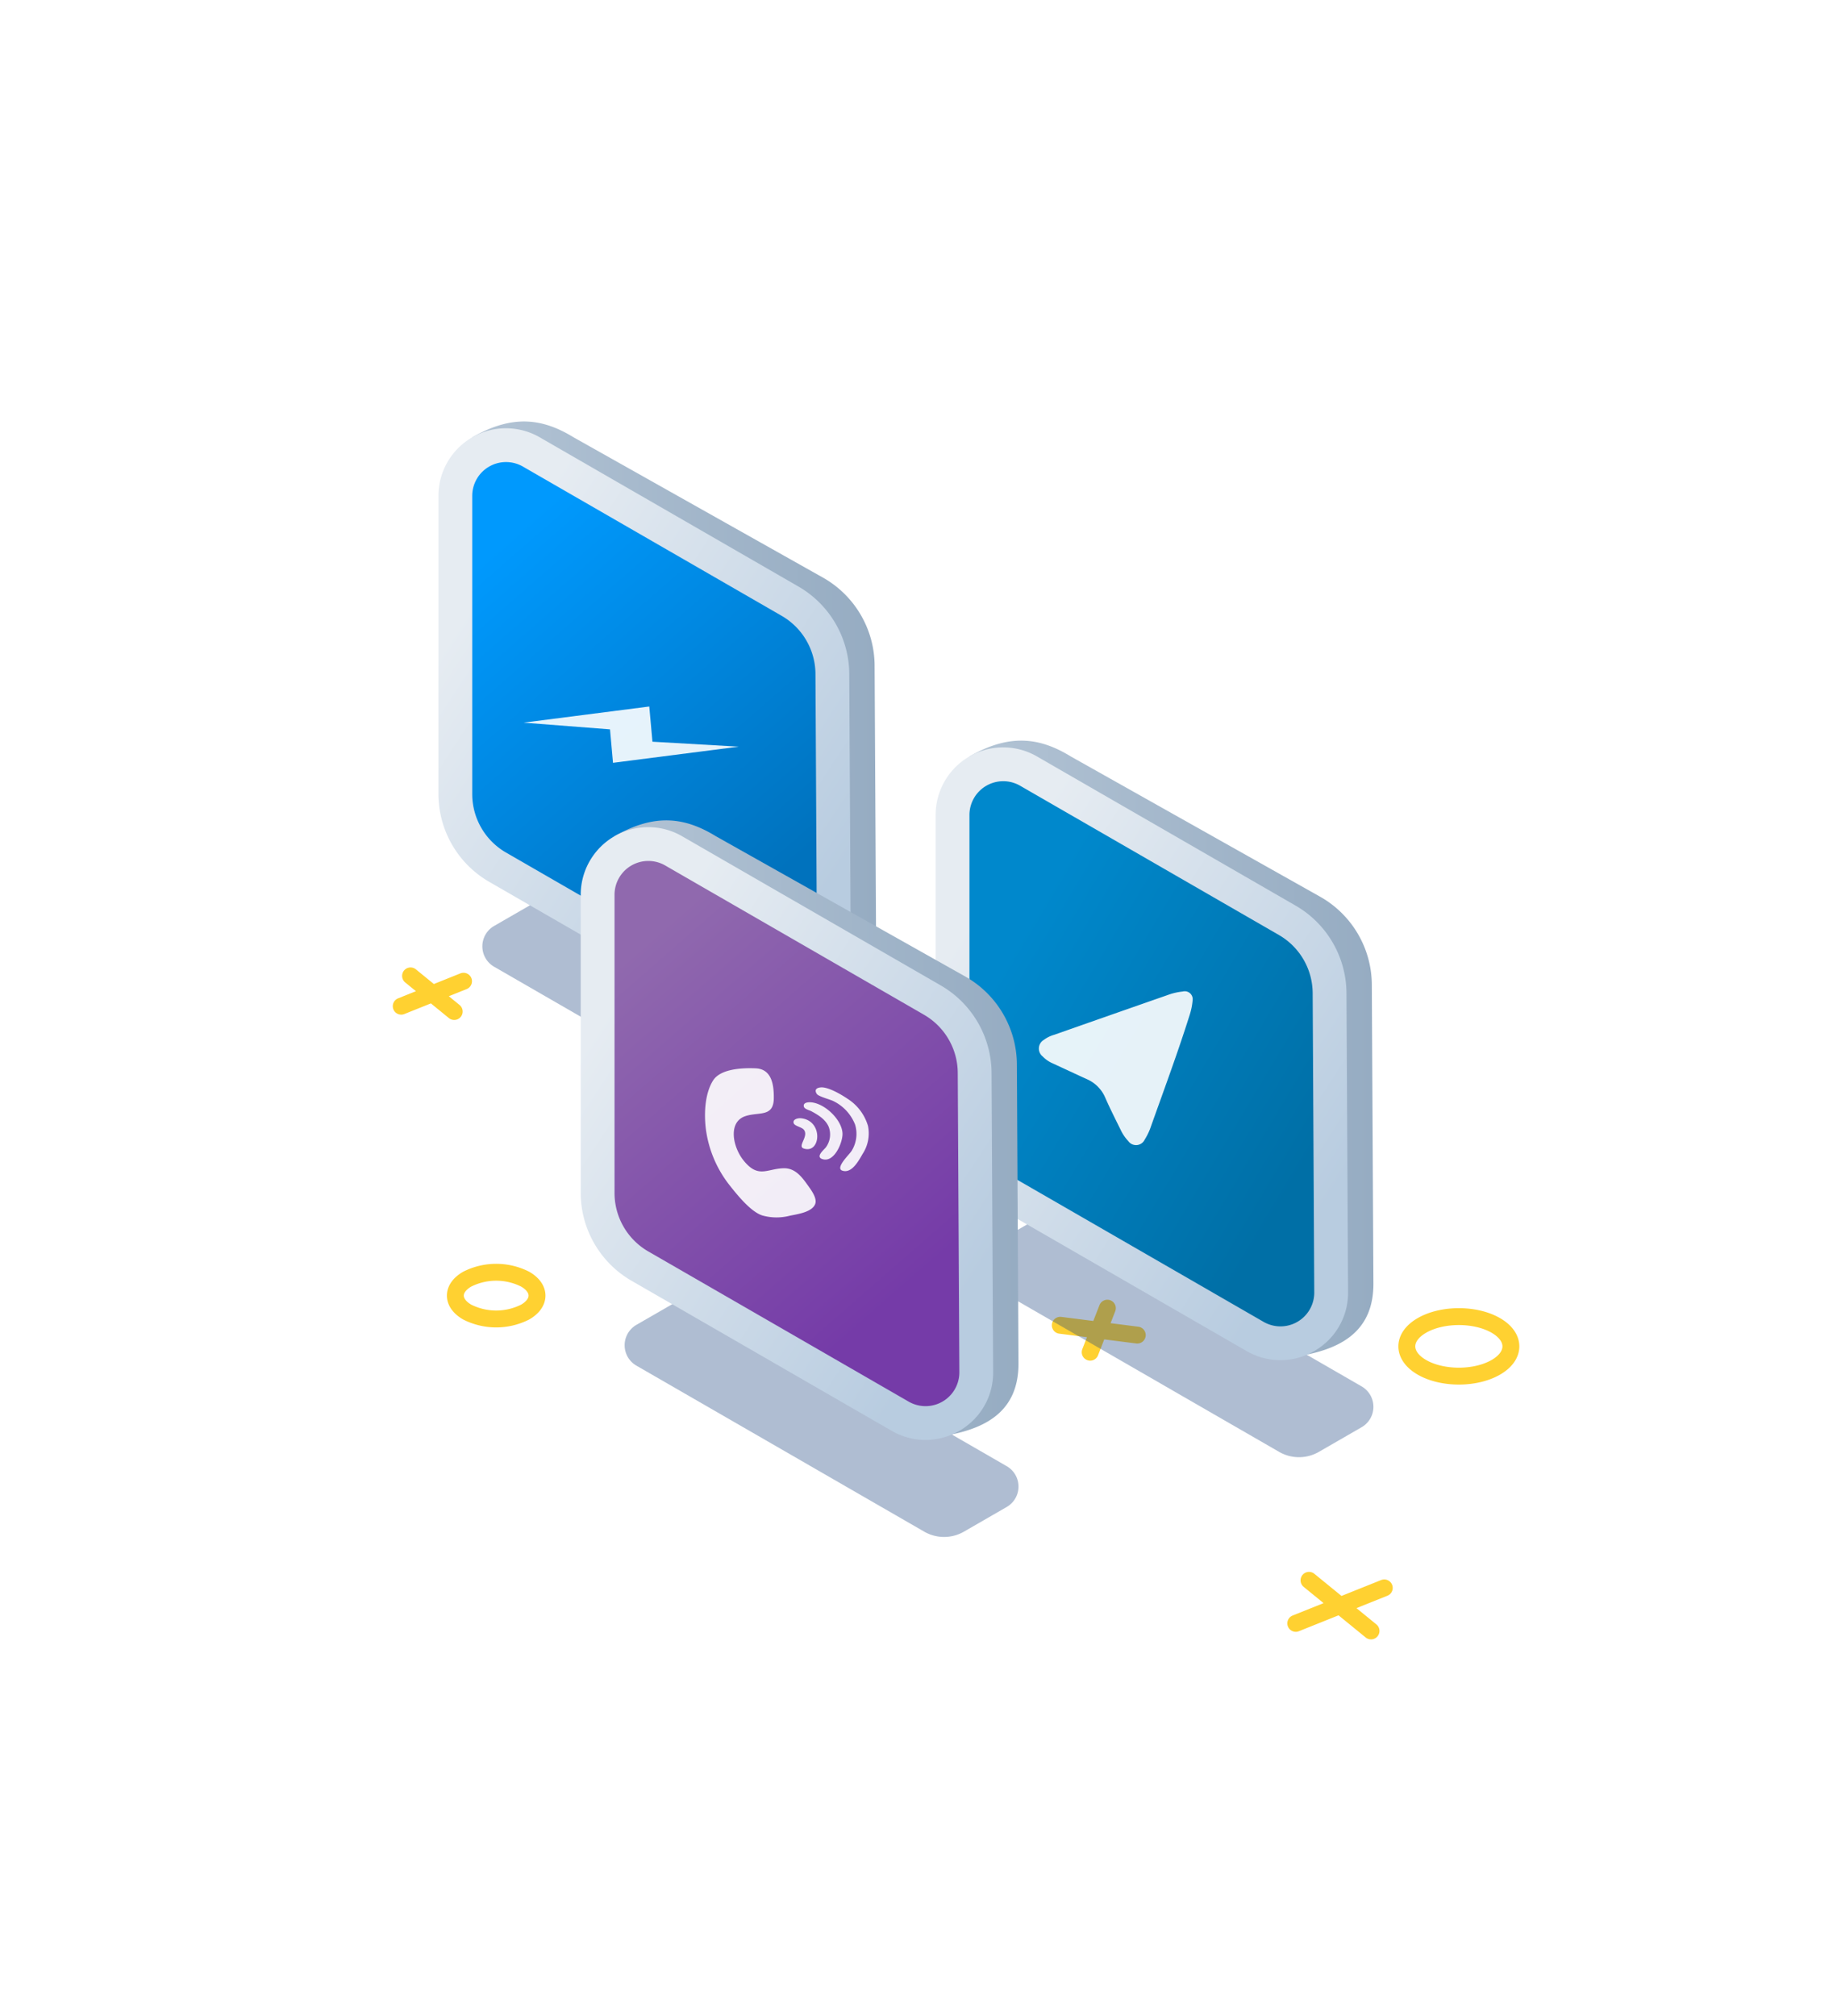 <svg xmlns="http://www.w3.org/2000/svg" xmlns:xlink="http://www.w3.org/1999/xlink" width="474" height="520" viewBox="0 0 474 520"><defs><style>.cls-1{fill:none;stroke:#ffd131;stroke-linecap:round;stroke-miterlimit:10;stroke-width:4.358px;}.cls-2{opacity:0.35;filter:url(#blur);}.cls-3{fill:#19427d;}.cls-4{fill:url(#linear-gradient);}.cls-5{fill:url(#linear-gradient-2);}.cls-6{fill:url(#linear-gradient-3);}.cls-11,.cls-7{fill:#fff;}.cls-7{opacity:0.9;}.cls-8{fill:url(#linear-gradient-4);}.cls-9{fill:url(#linear-gradient-5);}.cls-10{fill:url(#linear-gradient-6);}.cls-11{opacity:0.9;isolation:isolate;}.cls-12{fill:url(#linear-gradient-7);}.cls-13{fill:url(#linear-gradient-8);}.cls-14{fill:url(#linear-gradient-9);}</style><style type="text/css">@import url(../css/svg-anim.css);</style><filter id="blur" name="blur"><feGaussianBlur stdDeviation="5"/></filter><linearGradient id="linear-gradient" x1="-1878.696" y1="188.008" x2="-1774.46" y2="188.008" gradientTransform="matrix(-1, 0, 0, 1, -1652.61, 0)" gradientUnits="userSpaceOnUse"><stop offset="0" stop-color="#96acc2"/><stop offset="1" stop-color="#b2c3d4"/></linearGradient><linearGradient id="linear-gradient-2" x1="-1870.139" y1="223.001" x2="-1772.083" y2="158.902" gradientTransform="matrix(-1, 0, 0, 1, -1652.61, 0)" gradientUnits="userSpaceOnUse"><stop offset="0" stop-color="#b8cce0"/><stop offset="1" stop-color="#e6ecf2"/></linearGradient><linearGradient id="linear-gradient-3" x1="-1851.932" y1="227.386" x2="-1778.466" y2="143.312" gradientTransform="matrix(-1, 0, 0, 1, -1652.61, 0)" gradientUnits="userSpaceOnUse"><stop offset="0" stop-color="#0072bd"/><stop offset="1" stop-color="#0099fd"/></linearGradient><linearGradient id="linear-gradient-4" x1="-2006.99" y1="270.335" x2="-1902.754" y2="270.335" xlink:href="#linear-gradient"/><linearGradient id="linear-gradient-5" x1="-1998.434" y1="305.328" x2="-1900.377" y2="241.229" xlink:href="#linear-gradient-2"/><linearGradient id="linear-gradient-6" x1="338.361" y1="297.971" x2="258.1" y2="250.032" gradientUnits="userSpaceOnUse"><stop offset="0" stop-color="#006fa6"/><stop offset="1" stop-color="#08c"/></linearGradient><linearGradient id="linear-gradient-7" x1="-1915.411" y1="290.913" x2="-1811.175" y2="290.913" xlink:href="#linear-gradient"/><linearGradient id="linear-gradient-8" x1="-1906.855" y1="325.906" x2="-1808.798" y2="261.807" xlink:href="#linear-gradient-2"/><linearGradient id="linear-gradient-9" x1="-1888.648" y1="330.291" x2="-1815.181" y2="246.217" gradientTransform="matrix(-1, 0, 0, 1, -1652.61, 0)" gradientUnits="userSpaceOnUse"><stop offset="0" stop-color="#753ba8"/><stop offset="1" stop-color="#9069ae"/></linearGradient></defs><title>msgs</title><g id="floor"><path class="cls-1" d="M385.922,341.9c5.242,3,5.242,7.857,0,10.854s-13.743,3-18.985,0-5.243-7.856,0-10.854S380.679,338.9,385.922,341.9ZM135.479,329.973c4.116,2.353,4.116,6.167,0,8.52a16.614,16.614,0,0,1-14.9,0c-4.116-2.353-4.116-6.167,0-8.52A16.614,16.614,0,0,1,135.479,329.973ZM281.3,348.83l4.432-11.357m-12.149,4.411,19.866,2.534m40.9,74.365,22.831-9.148m-19.416-1.952,16,13.052M103.53,259.568l16.07-6.438m-13.666-1.375,11.263,9.188"/><g class="cls-2"><path class="cls-3" d="M223.043,275.325l-74.253-42.82a10.26,10.26,0,0,0-10.253,0l-11.032,6.362a6.076,6.076,0,0,0,0,10.53l74.253,42.82a10.26,10.26,0,0,0,10.253,0l11.032-6.362A6.076,6.076,0,0,0,223.043,275.325Z"/></g><g class="cls-2"><path class="cls-3" d="M351.338,357.652l-74.253-42.82a10.262,10.262,0,0,0-10.254,0L255.8,321.194a6.076,6.076,0,0,0,0,10.53l74.253,42.82a10.262,10.262,0,0,0,10.254,0l11.032-6.362A6.077,6.077,0,0,0,351.338,357.652Z"/></g><g class="cls-2"><path class="cls-3" d="M259.758,378.231,185.505,335.41a10.265,10.265,0,0,0-10.253,0l-11.032,6.362a6.076,6.076,0,0,0,0,10.53l74.253,42.82a10.26,10.26,0,0,0,10.253,0l11.032-6.362A6.075,6.075,0,0,0,259.758,378.231Z"/></g></g><g id="msgs"><g id="messenger"><path class="cls-4" d="M226.087,248.86l-.411-77.222a26.222,26.222,0,0,0-13.08-22.491l-64.581-36.322c-7.971-4.9-15.794-5.982-26.165,0V204.85a26.2,26.2,0,0,0,13.082,22.63l73.179,39.8C218.67,265.291,226.087,260.436,226.087,248.86Z"/><path class="cls-5" d="M202.09,268.565A17.64,17.64,0,0,0,214.5,263.4a17.251,17.251,0,0,0,5.047-12.357l-.411-77.223a26.218,26.218,0,0,0-13.079-22.49l-66.761-38.5a17.43,17.43,0,0,0-26.165,15.087V204.85a26.2,26.2,0,0,0,13.082,22.63l67.17,38.737A17.465,17.465,0,0,0,202.09,268.565Z"/><path class="cls-6" d="M201.693,158.868l-66.76-38.5a8.722,8.722,0,0,0-13.083,7.544V204.85a17.418,17.418,0,0,0,8.721,15.087l67.171,38.736a8.721,8.721,0,0,0,13.082-7.589l-.411-77.222A17.417,17.417,0,0,0,201.693,158.868Z"/><path class="cls-7" d="M190.6,192.619l-22.25-1.28-.818-9.082L135.1,186.423l22.3,1.734.769,8.628,32.438-4.166"/></g><g id="telegram"><path class="cls-8" d="M354.381,331.187l-.411-77.222a26.222,26.222,0,0,0-13.08-22.491l-64.58-36.322c-7.971-4.9-15.794-5.982-26.165,0v92.026a26.2,26.2,0,0,0,13.082,22.63l73.179,39.8C346.965,347.618,354.381,342.763,354.381,331.187Z"/><path class="cls-9" d="M330.384,350.892a17.64,17.64,0,0,0,12.408-5.17,17.256,17.256,0,0,0,5.048-12.357l-.411-77.223a26.221,26.221,0,0,0-13.08-22.49l-66.761-38.5a17.43,17.43,0,0,0-26.165,15.087v76.938a26.2,26.2,0,0,0,13.082,22.63l67.171,38.737A17.458,17.458,0,0,0,330.384,350.892Z"/><path class="cls-10" d="M329.987,241.2l-66.76-38.5a8.721,8.721,0,0,0-13.082,7.544v76.938a17.417,17.417,0,0,0,8.72,15.087L326.036,341a8.721,8.721,0,0,0,13.082-7.59l-.411-77.222A17.415,17.415,0,0,0,329.987,241.2Z"/><path id="Path_2301" data-name="Path 2301" class="cls-11" d="M307.729,258.088a17.1,17.1,0,0,1-.805,3.881c-3.027,9.607-6.541,19.054-9.92,28.542a15.738,15.738,0,0,1-1.635,3.466,2.46,2.46,0,0,1-4.24.393,11.175,11.175,0,0,1-2-2.971c-1.332-2.695-2.691-5.383-3.9-8.13a9.091,9.091,0,0,0-4.709-4.84c-3.006-1.365-5.995-2.776-9-4.157a7.862,7.862,0,0,1-2.5-1.758,2.593,2.593,0,0,1,.283-4.23,8.342,8.342,0,0,1,2.749-1.349q14.668-5.16,29.353-10.283a16.1,16.1,0,0,1,3.781-.871,2.047,2.047,0,0,1,2.537,2.311Z"/></g><g id="viber"><path class="cls-12" d="M262.8,351.765l-.411-77.222a26.222,26.222,0,0,0-13.08-22.491l-64.58-36.322c-7.972-4.9-15.794-5.982-26.165,0v92.026a26.2,26.2,0,0,0,13.081,22.631l73.18,39.8C255.385,368.2,262.8,363.341,262.8,351.765Z"/><path class="cls-13" d="M238.805,371.47a17.64,17.64,0,0,0,12.408-5.17,17.249,17.249,0,0,0,5.047-12.357l-.41-77.222a26.222,26.222,0,0,0-13.08-22.491l-66.761-38.5a17.43,17.43,0,0,0-26.165,15.087v76.938a26.2,26.2,0,0,0,13.082,22.631L230.1,369.122A17.458,17.458,0,0,0,238.805,371.47Z"/><path class="cls-14" d="M238.408,261.773l-66.76-38.5a8.721,8.721,0,0,0-13.082,7.543v76.939a17.417,17.417,0,0,0,8.72,15.086l67.171,38.737a8.721,8.721,0,0,0,13.082-7.59l-.411-77.222A17.417,17.417,0,0,0,238.408,261.773Z"/><path class="cls-7" d="M207.364,296.272c-1.712-.583,1.449-3.166.024-4.867-.559-.666-2.37-.9-2.6-1.674-.3-1,1.107-1.318,1.838-1.254,5.9.518,5.183,9.308.739,7.8m4.82,2.736c-1.885-.642.546-2.479.949-3.085a5.569,5.569,0,0,0,.721-5.168c-.79-1.968-2.738-3.141-4.513-4.094-.519-.278-1.787-.538-1.928-1.215-.229-1.1,1.242-1.145,1.963-1.073,3.512.349,7.819,4.468,8.011,7.953.128,2.321-2.139,7.725-5.2,6.682m-15.571,14.516c-2.933-1-6.291-5.154-8.188-7.55a29.616,29.616,0,0,1-6.319-14.891c-.485-4.125-.165-9.114,1.888-12.358,1.888-2.984,7.434-3.29,10.992-3.13,4.2.189,4.7,4.357,4.673,7.7-.045,5.008-3.872,3.461-7.366,4.644-4.486,1.518-3.267,7.933-.4,11.469,3.768,4.649,5.994,2.093,10.252,1.964,2.686-.082,4.355,1.709,5.944,3.921,1.045,1.456,2.894,3.791,2.227,5.363-.877,2.065-4.5,2.544-6.474,2.951a13.592,13.592,0,0,1-7.227-.079M217.354,302c-1.985-.676,1.929-4.288,2.388-5.109a8.279,8.279,0,0,0,.891-6.791,11.365,11.365,0,0,0-5.465-5.983c-.855-.473-3.955-1.223-4.408-1.914-.6-.915-.285-1.556,1-1.68,1.925-.185,5.371,1.867,6.984,2.964a12.469,12.469,0,0,1,5.227,6.983,9.639,9.639,0,0,1-1.388,7.2c-.887,1.523-2.749,5.171-5.226,4.328"/></g></g></svg>